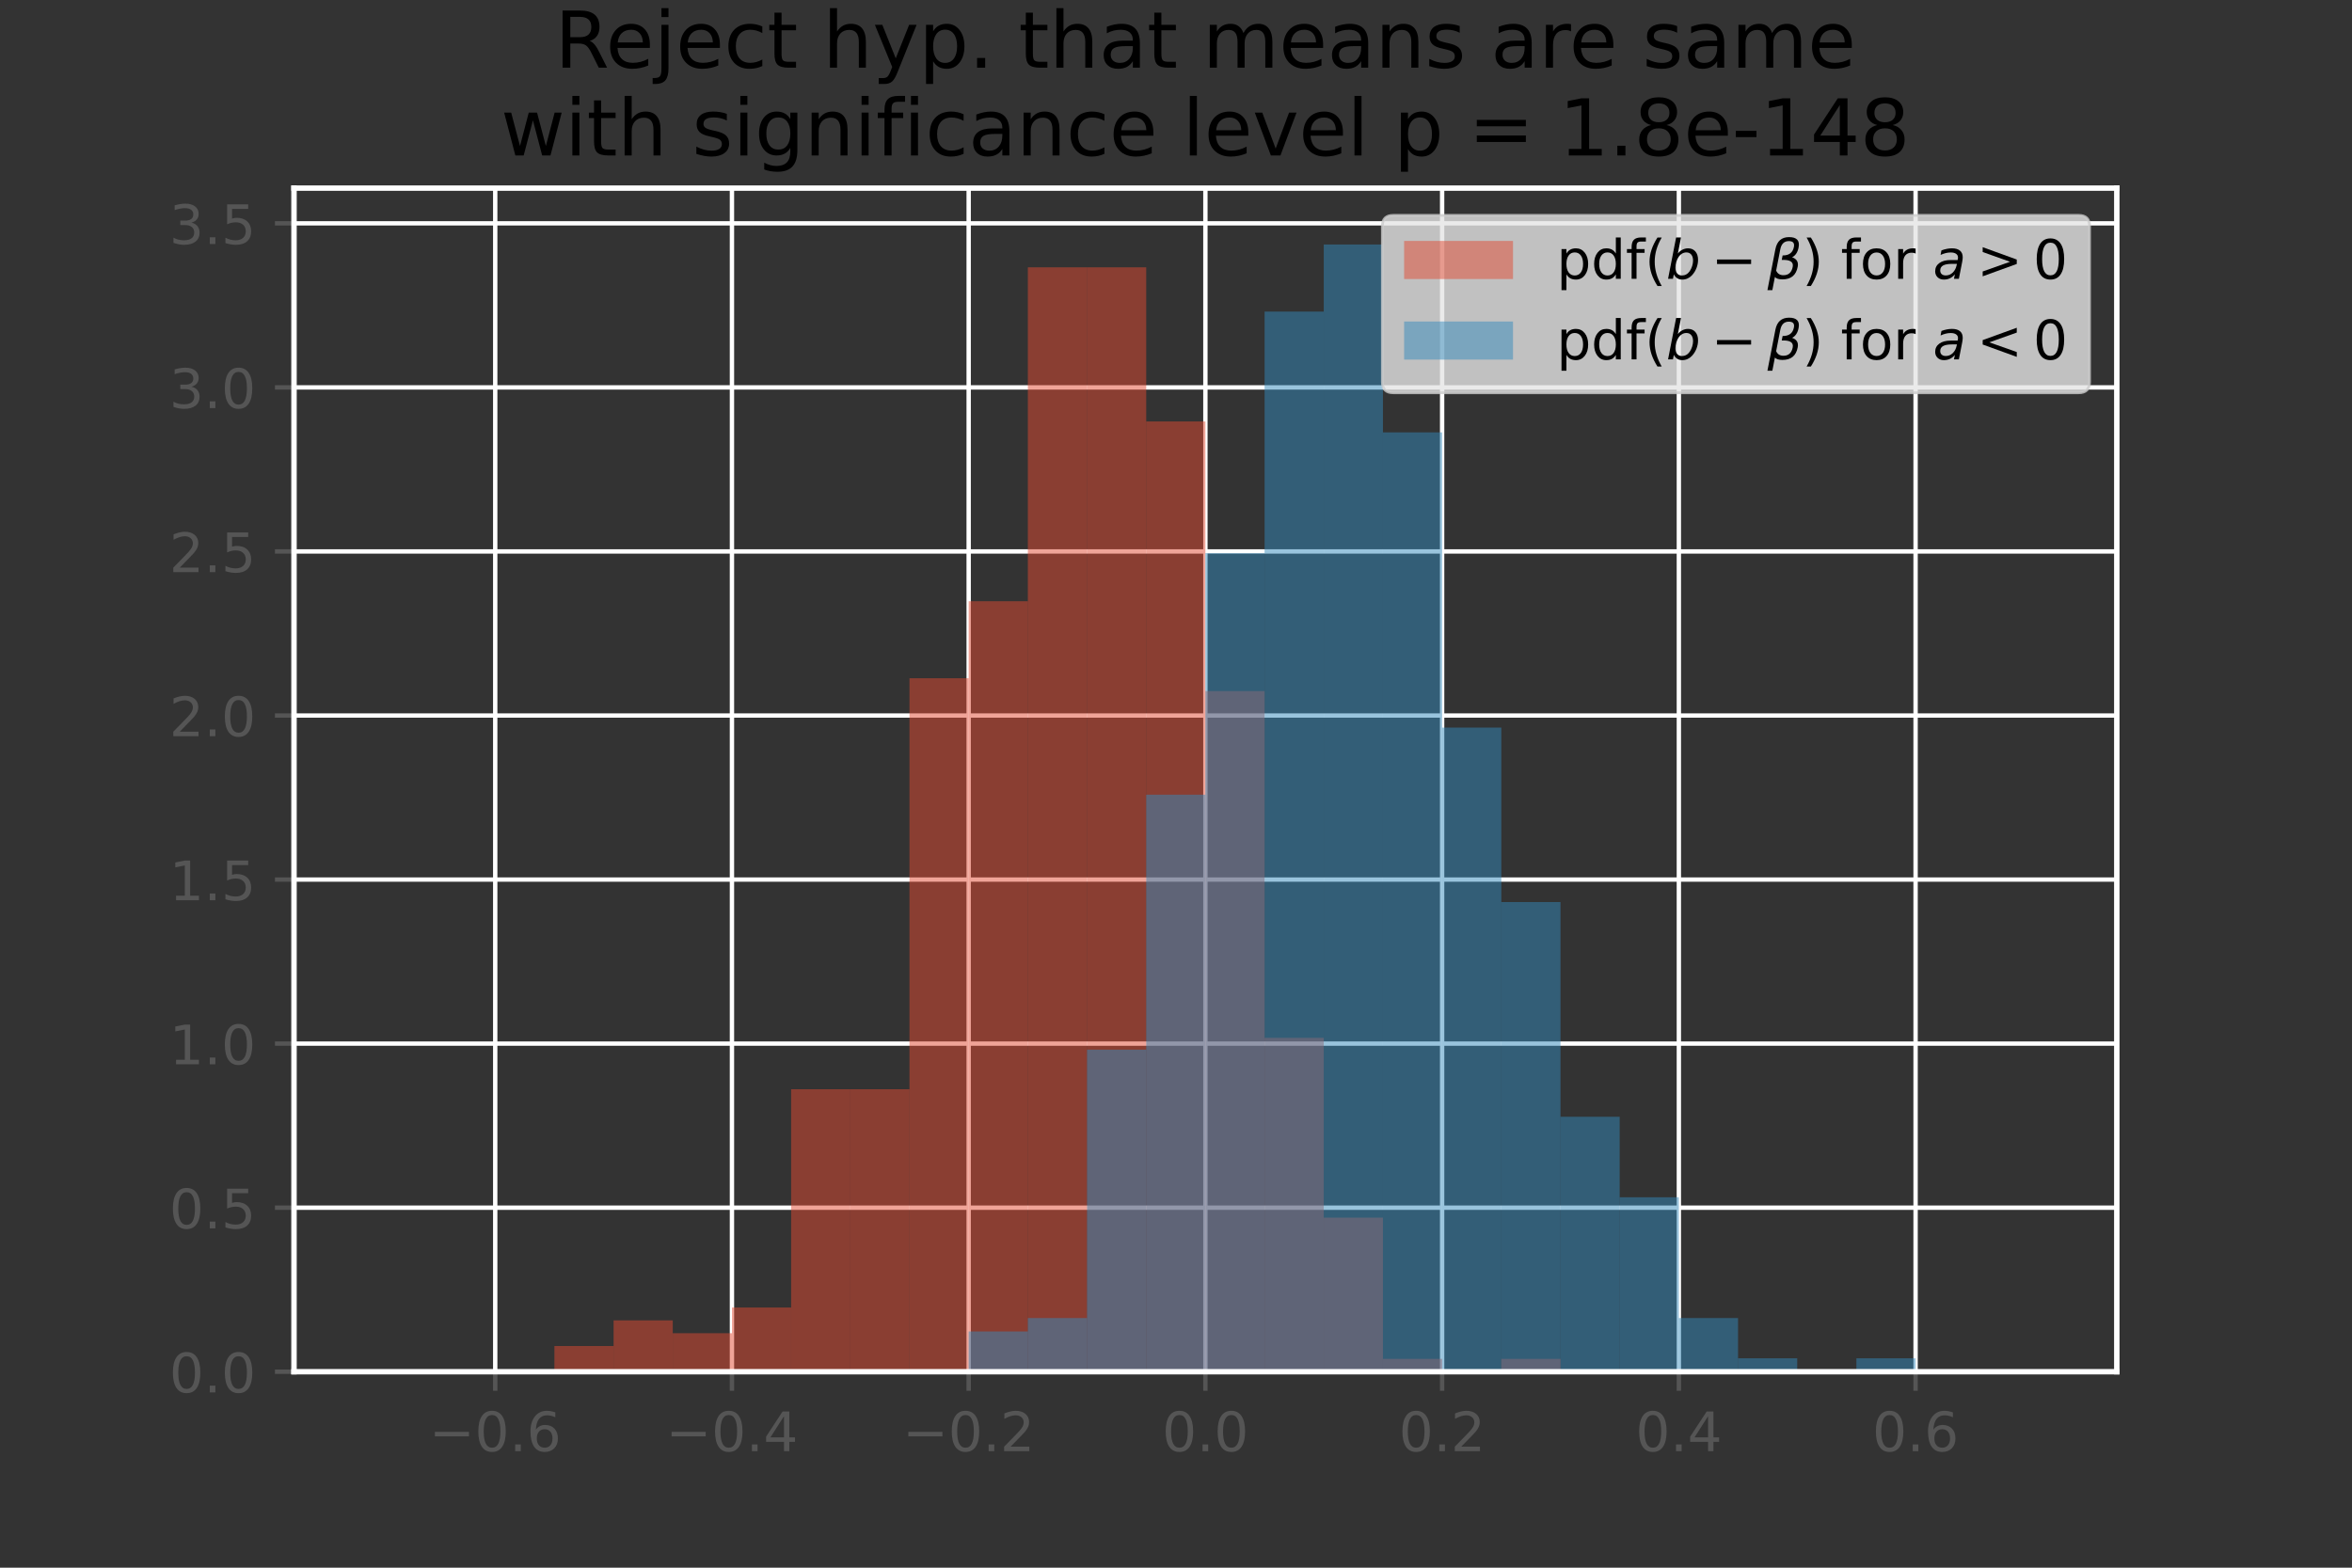 <?xml version="1.0" encoding="utf-8" standalone="no"?>
<!DOCTYPE svg PUBLIC "-//W3C//DTD SVG 1.1//EN"
  "http://www.w3.org/Graphics/SVG/1.1/DTD/svg11.dtd">
<!-- Created with matplotlib (https://matplotlib.org/) -->
<svg height="288pt" version="1.1" viewBox="0 0 432 288" width="432pt" xmlns="http://www.w3.org/2000/svg" xmlns:xlink="http://www.w3.org/1999/xlink">
 <rect x="0" y="0" width="432" height="288" fill="#333333" stroke="none"/>
 <defs>
  <style type="text/css">*{stroke-linecap:butt;stroke-linejoin:round;}</style>
 </defs>
 <g id="figure_1">
  <g id="patch_1">
   <path d="M 0 288 
L 432 288 
L 432 0 
L 0 0 
z
" style="fill:none;"/>
  </g>
  <g id="axes_1">
   <g id="patch_2">
    <path d="M 54 252 
L 388.8 252 
L 388.8 34.56 
L 54 34.56 
z
" style="fill:none;"/>
   </g>
   <g id="matplotlib.axis_1">
    <g id="xtick_1">
     <g id="line2d_1">
      <path clip-path="url(#p73f3d4f0ab)" d="M 90.958 252 
L 90.958 34.56 
" style="fill:none;stroke:#ffffff;stroke-linecap:square;stroke-width:0.8;"/>
     </g>
     <g id="line2d_2">
      <defs>
       <path d="M 0 0 
L 0 3.5 
" id="mee9049deb8" style="stroke:#555555;stroke-width:0.8;"/>
      </defs>
      <g>
       <use style="fill:#555555;stroke:#555555;stroke-width:0.8;" x="90.958" xlink:href="#mee9049deb8" y="252"/>
      </g>
     </g>
     <g id="text_1">
      <!-- −0.6 -->
      <g style="fill:#555555;" transform="translate(78.817 266.598)scale(0.1 -0.1)">
       <defs>
        <path d="M 10.594 35.5 
L 73.188 35.5 
L 73.188 27.203 
L 10.594 27.203 
z
" id="DejaVuSans-8722"/>
        <path d="M 31.781 66.406 
Q 24.172 66.406 20.328 58.906 
Q 16.5 51.422 16.5 36.375 
Q 16.5 21.391 20.328 13.891 
Q 24.172 6.391 31.781 6.391 
Q 39.453 6.391 43.281 13.891 
Q 47.125 21.391 47.125 36.375 
Q 47.125 51.422 43.281 58.906 
Q 39.453 66.406 31.781 66.406 
z
M 31.781 74.219 
Q 44.047 74.219 50.516 64.516 
Q 56.984 54.828 56.984 36.375 
Q 56.984 17.969 50.516 8.266 
Q 44.047 -1.422 31.781 -1.422 
Q 19.531 -1.422 13.062 8.266 
Q 6.594 17.969 6.594 36.375 
Q 6.594 54.828 13.062 64.516 
Q 19.531 74.219 31.781 74.219 
z
" id="DejaVuSans-48"/>
        <path d="M 10.688 12.406 
L 21 12.406 
L 21 0 
L 10.688 0 
z
" id="DejaVuSans-46"/>
        <path d="M 33.016 40.375 
Q 26.375 40.375 22.484 35.828 
Q 18.609 31.297 18.609 23.391 
Q 18.609 15.531 22.484 10.953 
Q 26.375 6.391 33.016 6.391 
Q 39.656 6.391 43.531 10.953 
Q 47.406 15.531 47.406 23.391 
Q 47.406 31.297 43.531 35.828 
Q 39.656 40.375 33.016 40.375 
z
M 52.594 71.297 
L 52.594 62.312 
Q 48.875 64.062 45.094 64.984 
Q 41.312 65.922 37.594 65.922 
Q 27.828 65.922 22.672 59.328 
Q 17.531 52.734 16.797 39.406 
Q 19.672 43.656 24.016 45.922 
Q 28.375 48.188 33.594 48.188 
Q 44.578 48.188 50.953 41.516 
Q 57.328 34.859 57.328 23.391 
Q 57.328 12.156 50.688 5.359 
Q 44.047 -1.422 33.016 -1.422 
Q 20.359 -1.422 13.672 8.266 
Q 6.984 17.969 6.984 36.375 
Q 6.984 53.656 15.188 63.938 
Q 23.391 74.219 37.203 74.219 
Q 40.922 74.219 44.703 73.484 
Q 48.484 72.75 52.594 71.297 
z
" id="DejaVuSans-54"/>
       </defs>
       <use xlink:href="#DejaVuSans-8722"/>
       <use x="83.789" xlink:href="#DejaVuSans-48"/>
       <use x="147.412" xlink:href="#DejaVuSans-46"/>
       <use x="179.199" xlink:href="#DejaVuSans-54"/>
      </g>
     </g>
    </g>
    <g id="xtick_2">
     <g id="line2d_3">
      <path clip-path="url(#p73f3d4f0ab)" d="M 134.439 252 
L 134.439 34.56 
" style="fill:none;stroke:#ffffff;stroke-linecap:square;stroke-width:0.8;"/>
     </g>
     <g id="line2d_4">
      <g>
       <use style="fill:#555555;stroke:#555555;stroke-width:0.8;" x="134.439" xlink:href="#mee9049deb8" y="252"/>
      </g>
     </g>
     <g id="text_2">
      <!-- −0.4 -->
      <g style="fill:#555555;" transform="translate(122.298 266.598)scale(0.1 -0.1)">
       <defs>
        <path d="M 37.797 64.312 
L 12.891 25.391 
L 37.797 25.391 
z
M 35.203 72.906 
L 47.609 72.906 
L 47.609 25.391 
L 58.016 25.391 
L 58.016 17.188 
L 47.609 17.188 
L 47.609 0 
L 37.797 0 
L 37.797 17.188 
L 4.891 17.188 
L 4.891 26.703 
z
" id="DejaVuSans-52"/>
       </defs>
       <use xlink:href="#DejaVuSans-8722"/>
       <use x="83.789" xlink:href="#DejaVuSans-48"/>
       <use x="147.412" xlink:href="#DejaVuSans-46"/>
       <use x="179.199" xlink:href="#DejaVuSans-52"/>
      </g>
     </g>
    </g>
    <g id="xtick_3">
     <g id="line2d_5">
      <path clip-path="url(#p73f3d4f0ab)" d="M 177.919 252 
L 177.919 34.56 
" style="fill:none;stroke:#ffffff;stroke-linecap:square;stroke-width:0.8;"/>
     </g>
     <g id="line2d_6">
      <g>
       <use style="fill:#555555;stroke:#555555;stroke-width:0.8;" x="177.919" xlink:href="#mee9049deb8" y="252"/>
      </g>
     </g>
     <g id="text_3">
      <!-- −0.2 -->
      <g style="fill:#555555;" transform="translate(165.778 266.598)scale(0.1 -0.1)">
       <defs>
        <path d="M 19.188 8.297 
L 53.609 8.297 
L 53.609 0 
L 7.328 0 
L 7.328 8.297 
Q 12.938 14.109 22.625 23.891 
Q 32.328 33.688 34.812 36.531 
Q 39.547 41.844 41.422 45.531 
Q 43.312 49.219 43.312 52.781 
Q 43.312 58.594 39.234 62.25 
Q 35.156 65.922 28.609 65.922 
Q 23.969 65.922 18.812 64.312 
Q 13.672 62.703 7.812 59.422 
L 7.812 69.391 
Q 13.766 71.781 18.938 73 
Q 24.125 74.219 28.422 74.219 
Q 39.75 74.219 46.484 68.547 
Q 53.219 62.891 53.219 53.422 
Q 53.219 48.922 51.531 44.891 
Q 49.859 40.875 45.406 35.406 
Q 44.188 33.984 37.641 27.219 
Q 31.109 20.453 19.188 8.297 
z
" id="DejaVuSans-50"/>
       </defs>
       <use xlink:href="#DejaVuSans-8722"/>
       <use x="83.789" xlink:href="#DejaVuSans-48"/>
       <use x="147.412" xlink:href="#DejaVuSans-46"/>
       <use x="179.199" xlink:href="#DejaVuSans-50"/>
      </g>
     </g>
    </g>
    <g id="xtick_4">
     <g id="line2d_7">
      <path clip-path="url(#p73f3d4f0ab)" d="M 221.4 252 
L 221.4 34.56 
" style="fill:none;stroke:#ffffff;stroke-linecap:square;stroke-width:0.8;"/>
     </g>
     <g id="line2d_8">
      <g>
       <use style="fill:#555555;stroke:#555555;stroke-width:0.8;" x="221.4" xlink:href="#mee9049deb8" y="252"/>
      </g>
     </g>
     <g id="text_4">
      <!-- 0.0 -->
      <g style="fill:#555555;" transform="translate(213.448 266.598)scale(0.1 -0.1)">
       <use xlink:href="#DejaVuSans-48"/>
       <use x="63.623" xlink:href="#DejaVuSans-46"/>
       <use x="95.41" xlink:href="#DejaVuSans-48"/>
      </g>
     </g>
    </g>
    <g id="xtick_5">
     <g id="line2d_9">
      <path clip-path="url(#p73f3d4f0ab)" d="M 264.881 252 
L 264.881 34.56 
" style="fill:none;stroke:#ffffff;stroke-linecap:square;stroke-width:0.8;"/>
     </g>
     <g id="line2d_10">
      <g>
       <use style="fill:#555555;stroke:#555555;stroke-width:0.8;" x="264.881" xlink:href="#mee9049deb8" y="252"/>
      </g>
     </g>
     <g id="text_5">
      <!-- 0.2 -->
      <g style="fill:#555555;" transform="translate(256.929 266.598)scale(0.1 -0.1)">
       <use xlink:href="#DejaVuSans-48"/>
       <use x="63.623" xlink:href="#DejaVuSans-46"/>
       <use x="95.41" xlink:href="#DejaVuSans-50"/>
      </g>
     </g>
    </g>
    <g id="xtick_6">
     <g id="line2d_11">
      <path clip-path="url(#p73f3d4f0ab)" d="M 308.361 252 
L 308.361 34.56 
" style="fill:none;stroke:#ffffff;stroke-linecap:square;stroke-width:0.8;"/>
     </g>
     <g id="line2d_12">
      <g>
       <use style="fill:#555555;stroke:#555555;stroke-width:0.8;" x="308.361" xlink:href="#mee9049deb8" y="252"/>
      </g>
     </g>
     <g id="text_6">
      <!-- 0.4 -->
      <g style="fill:#555555;" transform="translate(300.409 266.598)scale(0.1 -0.1)">
       <use xlink:href="#DejaVuSans-48"/>
       <use x="63.623" xlink:href="#DejaVuSans-46"/>
       <use x="95.41" xlink:href="#DejaVuSans-52"/>
      </g>
     </g>
    </g>
    <g id="xtick_7">
     <g id="line2d_13">
      <path clip-path="url(#p73f3d4f0ab)" d="M 351.842 252 
L 351.842 34.56 
" style="fill:none;stroke:#ffffff;stroke-linecap:square;stroke-width:0.8;"/>
     </g>
     <g id="line2d_14">
      <g>
       <use style="fill:#555555;stroke:#555555;stroke-width:0.8;" x="351.842" xlink:href="#mee9049deb8" y="252"/>
      </g>
     </g>
     <g id="text_7">
      <!-- 0.6 -->
      <g style="fill:#555555;" transform="translate(343.89 266.598)scale(0.1 -0.1)">
       <use xlink:href="#DejaVuSans-48"/>
       <use x="63.623" xlink:href="#DejaVuSans-46"/>
       <use x="95.41" xlink:href="#DejaVuSans-54"/>
      </g>
     </g>
    </g>
   </g>
   <g id="matplotlib.axis_2">
    <g id="ytick_1">
     <g id="line2d_15">
      <path clip-path="url(#p73f3d4f0ab)" d="M 54 252 
L 388.8 252 
" style="fill:none;stroke:#ffffff;stroke-linecap:square;stroke-width:0.8;"/>
     </g>
     <g id="line2d_16">
      <defs>
       <path d="M 0 0 
L -3.5 0 
" id="m49b487243a" style="stroke:#555555;stroke-width:0.8;"/>
      </defs>
      <g>
       <use style="fill:#555555;stroke:#555555;stroke-width:0.8;" x="54" xlink:href="#m49b487243a" y="252"/>
      </g>
     </g>
     <g id="text_8">
      <!-- 0.0 -->
      <g style="fill:#555555;" transform="translate(31.097 255.799)scale(0.1 -0.1)">
       <use xlink:href="#DejaVuSans-48"/>
       <use x="63.623" xlink:href="#DejaVuSans-46"/>
       <use x="95.41" xlink:href="#DejaVuSans-48"/>
      </g>
     </g>
    </g>
    <g id="ytick_2">
     <g id="line2d_17">
      <path clip-path="url(#p73f3d4f0ab)" d="M 54 221.862 
L 388.8 221.862 
" style="fill:none;stroke:#ffffff;stroke-linecap:square;stroke-width:0.8;"/>
     </g>
     <g id="line2d_18">
      <g>
       <use style="fill:#555555;stroke:#555555;stroke-width:0.8;" x="54" xlink:href="#m49b487243a" y="221.862"/>
      </g>
     </g>
     <g id="text_9">
      <!-- 0.5 -->
      <g style="fill:#555555;" transform="translate(31.097 225.661)scale(0.1 -0.1)">
       <defs>
        <path d="M 10.797 72.906 
L 49.516 72.906 
L 49.516 64.594 
L 19.828 64.594 
L 19.828 46.734 
Q 21.969 47.469 24.109 47.828 
Q 26.266 48.188 28.422 48.188 
Q 40.625 48.188 47.75 41.5 
Q 54.891 34.812 54.891 23.391 
Q 54.891 11.625 47.562 5.094 
Q 40.234 -1.422 26.906 -1.422 
Q 22.312 -1.422 17.547 -0.641 
Q 12.797 0.141 7.719 1.703 
L 7.719 11.625 
Q 12.109 9.234 16.797 8.062 
Q 21.484 6.891 26.703 6.891 
Q 35.156 6.891 40.078 11.328 
Q 45.016 15.766 45.016 23.391 
Q 45.016 31 40.078 35.438 
Q 35.156 39.891 26.703 39.891 
Q 22.75 39.891 18.812 39.016 
Q 14.891 38.141 10.797 36.281 
z
" id="DejaVuSans-53"/>
       </defs>
       <use xlink:href="#DejaVuSans-48"/>
       <use x="63.623" xlink:href="#DejaVuSans-46"/>
       <use x="95.41" xlink:href="#DejaVuSans-53"/>
      </g>
     </g>
    </g>
    <g id="ytick_3">
     <g id="line2d_19">
      <path clip-path="url(#p73f3d4f0ab)" d="M 54 191.723 
L 388.8 191.723 
" style="fill:none;stroke:#ffffff;stroke-linecap:square;stroke-width:0.8;"/>
     </g>
     <g id="line2d_20">
      <g>
       <use style="fill:#555555;stroke:#555555;stroke-width:0.8;" x="54" xlink:href="#m49b487243a" y="191.723"/>
      </g>
     </g>
     <g id="text_10">
      <!-- 1.0 -->
      <g style="fill:#555555;" transform="translate(31.097 195.522)scale(0.1 -0.1)">
       <defs>
        <path d="M 12.406 8.297 
L 28.516 8.297 
L 28.516 63.922 
L 10.984 60.406 
L 10.984 69.391 
L 28.422 72.906 
L 38.281 72.906 
L 38.281 8.297 
L 54.391 8.297 
L 54.391 0 
L 12.406 0 
z
" id="DejaVuSans-49"/>
       </defs>
       <use xlink:href="#DejaVuSans-49"/>
       <use x="63.623" xlink:href="#DejaVuSans-46"/>
       <use x="95.41" xlink:href="#DejaVuSans-48"/>
      </g>
     </g>
    </g>
    <g id="ytick_4">
     <g id="line2d_21">
      <path clip-path="url(#p73f3d4f0ab)" d="M 54 161.585 
L 388.8 161.585 
" style="fill:none;stroke:#ffffff;stroke-linecap:square;stroke-width:0.8;"/>
     </g>
     <g id="line2d_22">
      <g>
       <use style="fill:#555555;stroke:#555555;stroke-width:0.8;" x="54" xlink:href="#m49b487243a" y="161.585"/>
      </g>
     </g>
     <g id="text_11">
      <!-- 1.5 -->
      <g style="fill:#555555;" transform="translate(31.097 165.384)scale(0.1 -0.1)">
       <use xlink:href="#DejaVuSans-49"/>
       <use x="63.623" xlink:href="#DejaVuSans-46"/>
       <use x="95.41" xlink:href="#DejaVuSans-53"/>
      </g>
     </g>
    </g>
    <g id="ytick_5">
     <g id="line2d_23">
      <path clip-path="url(#p73f3d4f0ab)" d="M 54 131.447 
L 388.8 131.447 
" style="fill:none;stroke:#ffffff;stroke-linecap:square;stroke-width:0.8;"/>
     </g>
     <g id="line2d_24">
      <g>
       <use style="fill:#555555;stroke:#555555;stroke-width:0.8;" x="54" xlink:href="#m49b487243a" y="131.447"/>
      </g>
     </g>
     <g id="text_12">
      <!-- 2.0 -->
      <g style="fill:#555555;" transform="translate(31.097 135.246)scale(0.1 -0.1)">
       <use xlink:href="#DejaVuSans-50"/>
       <use x="63.623" xlink:href="#DejaVuSans-46"/>
       <use x="95.41" xlink:href="#DejaVuSans-48"/>
      </g>
     </g>
    </g>
    <g id="ytick_6">
     <g id="line2d_25">
      <path clip-path="url(#p73f3d4f0ab)" d="M 54 101.308 
L 388.8 101.308 
" style="fill:none;stroke:#ffffff;stroke-linecap:square;stroke-width:0.8;"/>
     </g>
     <g id="line2d_26">
      <g>
       <use style="fill:#555555;stroke:#555555;stroke-width:0.8;" x="54" xlink:href="#m49b487243a" y="101.308"/>
      </g>
     </g>
     <g id="text_13">
      <!-- 2.5 -->
      <g style="fill:#555555;" transform="translate(31.097 105.107)scale(0.1 -0.1)">
       <use xlink:href="#DejaVuSans-50"/>
       <use x="63.623" xlink:href="#DejaVuSans-46"/>
       <use x="95.41" xlink:href="#DejaVuSans-53"/>
      </g>
     </g>
    </g>
    <g id="ytick_7">
     <g id="line2d_27">
      <path clip-path="url(#p73f3d4f0ab)" d="M 54 71.17 
L 388.8 71.17 
" style="fill:none;stroke:#ffffff;stroke-linecap:square;stroke-width:0.8;"/>
     </g>
     <g id="line2d_28">
      <g>
       <use style="fill:#555555;stroke:#555555;stroke-width:0.8;" x="54" xlink:href="#m49b487243a" y="71.17"/>
      </g>
     </g>
     <g id="text_14">
      <!-- 3.0 -->
      <g style="fill:#555555;" transform="translate(31.097 74.969)scale(0.1 -0.1)">
       <defs>
        <path d="M 40.578 39.312 
Q 47.656 37.797 51.625 33 
Q 55.609 28.219 55.609 21.188 
Q 55.609 10.406 48.188 4.484 
Q 40.766 -1.422 27.094 -1.422 
Q 22.516 -1.422 17.656 -0.516 
Q 12.797 0.391 7.625 2.203 
L 7.625 11.719 
Q 11.719 9.328 16.594 8.109 
Q 21.484 6.891 26.812 6.891 
Q 36.078 6.891 40.938 10.547 
Q 45.797 14.203 45.797 21.188 
Q 45.797 27.641 41.281 31.266 
Q 36.766 34.906 28.719 34.906 
L 20.219 34.906 
L 20.219 43.016 
L 29.109 43.016 
Q 36.375 43.016 40.234 45.922 
Q 44.094 48.828 44.094 54.297 
Q 44.094 59.906 40.109 62.906 
Q 36.141 65.922 28.719 65.922 
Q 24.656 65.922 20.016 65.031 
Q 15.375 64.156 9.812 62.312 
L 9.812 71.094 
Q 15.438 72.656 20.344 73.438 
Q 25.25 74.219 29.594 74.219 
Q 40.828 74.219 47.359 69.109 
Q 53.906 64.016 53.906 55.328 
Q 53.906 49.266 50.438 45.094 
Q 46.969 40.922 40.578 39.312 
z
" id="DejaVuSans-51"/>
       </defs>
       <use xlink:href="#DejaVuSans-51"/>
       <use x="63.623" xlink:href="#DejaVuSans-46"/>
       <use x="95.41" xlink:href="#DejaVuSans-48"/>
      </g>
     </g>
    </g>
    <g id="ytick_8">
     <g id="line2d_29">
      <path clip-path="url(#p73f3d4f0ab)" d="M 54 41.031 
L 388.8 41.031 
" style="fill:none;stroke:#ffffff;stroke-linecap:square;stroke-width:0.8;"/>
     </g>
     <g id="line2d_30">
      <g>
       <use style="fill:#555555;stroke:#555555;stroke-width:0.8;" x="54" xlink:href="#m49b487243a" y="41.031"/>
      </g>
     </g>
     <g id="text_15">
      <!-- 3.5 -->
      <g style="fill:#555555;" transform="translate(31.097 44.831)scale(0.1 -0.1)">
       <use xlink:href="#DejaVuSans-51"/>
       <use x="63.623" xlink:href="#DejaVuSans-46"/>
       <use x="95.41" xlink:href="#DejaVuSans-53"/>
      </g>
     </g>
    </g>
   </g>
   <g id="patch_3">
    <path clip-path="url(#p73f3d4f0ab)" d="M 69.218 252 
L 80.088 252 
L 80.088 252 
L 69.218 252 
z
" style="fill:#e24a33;opacity:0.5;"/>
   </g>
   <g id="patch_4">
    <path clip-path="url(#p73f3d4f0ab)" d="M 80.088 252 
L 90.958 252 
L 90.958 252 
L 80.088 252 
z
" style="fill:#e24a33;opacity:0.5;"/>
   </g>
   <g id="patch_5">
    <path clip-path="url(#p73f3d4f0ab)" d="M 90.958 252 
L 101.829 252 
L 101.829 252 
L 90.958 252 
z
" style="fill:#e24a33;opacity:0.5;"/>
   </g>
   <g id="patch_6">
    <path clip-path="url(#p73f3d4f0ab)" d="M 101.829 252 
L 112.699 252 
L 112.699 247.282 
L 101.829 247.282 
z
" style="fill:#e24a33;opacity:0.5;"/>
   </g>
   <g id="patch_7">
    <path clip-path="url(#p73f3d4f0ab)" d="M 112.699 252 
L 123.569 252 
L 123.569 242.563 
L 112.699 242.563 
z
" style="fill:#e24a33;opacity:0.5;"/>
   </g>
   <g id="patch_8">
    <path clip-path="url(#p73f3d4f0ab)" d="M 123.569 252 
L 134.439 252 
L 134.439 244.922 
L 123.569 244.922 
z
" style="fill:#e24a33;opacity:0.5;"/>
   </g>
   <g id="patch_9">
    <path clip-path="url(#p73f3d4f0ab)" d="M 134.439 252 
L 145.309 252 
L 145.309 240.204 
L 134.439 240.204 
z
" style="fill:#e24a33;opacity:0.5;"/>
   </g>
   <g id="patch_10">
    <path clip-path="url(#p73f3d4f0ab)" d="M 145.309 252 
L 156.179 252 
L 156.179 200.098 
L 145.309 200.098 
z
" style="fill:#e24a33;opacity:0.5;"/>
   </g>
   <g id="patch_11">
    <path clip-path="url(#p73f3d4f0ab)" d="M 156.179 252 
L 167.049 252 
L 167.049 200.098 
L 156.179 200.098 
z
" style="fill:#e24a33;opacity:0.5;"/>
   </g>
   <g id="patch_12">
    <path clip-path="url(#p73f3d4f0ab)" d="M 167.049 252 
L 177.919 252 
L 177.919 124.605 
L 167.049 124.605 
z
" style="fill:#e24a33;opacity:0.5;"/>
   </g>
   <g id="patch_13">
    <path clip-path="url(#p73f3d4f0ab)" d="M 177.919 252 
L 188.79 252 
L 188.79 110.45 
L 177.919 110.45 
z
" style="fill:#e24a33;opacity:0.5;"/>
   </g>
   <g id="patch_14">
    <path clip-path="url(#p73f3d4f0ab)" d="M 188.79 252 
L 199.66 252 
L 199.66 49.112 
L 188.79 49.112 
z
" style="fill:#e24a33;opacity:0.5;"/>
   </g>
   <g id="patch_15">
    <path clip-path="url(#p73f3d4f0ab)" d="M 199.66 252 
L 210.53 252 
L 210.53 49.112 
L 199.66 49.112 
z
" style="fill:#e24a33;opacity:0.5;"/>
   </g>
   <g id="patch_16">
    <path clip-path="url(#p73f3d4f0ab)" d="M 210.53 252 
L 221.4 252 
L 221.4 77.422 
L 210.53 77.422 
z
" style="fill:#e24a33;opacity:0.5;"/>
   </g>
   <g id="patch_17">
    <path clip-path="url(#p73f3d4f0ab)" d="M 221.4 252 
L 232.27 252 
L 232.27 126.964 
L 221.4 126.964 
z
" style="fill:#e24a33;opacity:0.5;"/>
   </g>
   <g id="patch_18">
    <path clip-path="url(#p73f3d4f0ab)" d="M 232.27 252 
L 243.14 252 
L 243.14 190.662 
L 232.27 190.662 
z
" style="fill:#e24a33;opacity:0.5;"/>
   </g>
   <g id="patch_19">
    <path clip-path="url(#p73f3d4f0ab)" d="M 243.14 252 
L 254.01 252 
L 254.01 223.69 
L 243.14 223.69 
z
" style="fill:#e24a33;opacity:0.5;"/>
   </g>
   <g id="patch_20">
    <path clip-path="url(#p73f3d4f0ab)" d="M 254.01 252 
L 264.881 252 
L 264.881 249.641 
L 254.01 249.641 
z
" style="fill:#e24a33;opacity:0.5;"/>
   </g>
   <g id="patch_21">
    <path clip-path="url(#p73f3d4f0ab)" d="M 264.881 252 
L 275.751 252 
L 275.751 252 
L 264.881 252 
z
" style="fill:#e24a33;opacity:0.5;"/>
   </g>
   <g id="patch_22">
    <path clip-path="url(#p73f3d4f0ab)" d="M 275.751 252 
L 286.621 252 
L 286.621 249.641 
L 275.751 249.641 
z
" style="fill:#e24a33;opacity:0.5;"/>
   </g>
   <g id="patch_23">
    <path clip-path="url(#p73f3d4f0ab)" d="M 286.621 252 
L 297.491 252 
L 297.491 252 
L 286.621 252 
z
" style="fill:#e24a33;opacity:0.5;"/>
   </g>
   <g id="patch_24">
    <path clip-path="url(#p73f3d4f0ab)" d="M 297.491 252 
L 308.361 252 
L 308.361 252 
L 297.491 252 
z
" style="fill:#e24a33;opacity:0.5;"/>
   </g>
   <g id="patch_25">
    <path clip-path="url(#p73f3d4f0ab)" d="M 308.361 252 
L 319.231 252 
L 319.231 252 
L 308.361 252 
z
" style="fill:#e24a33;opacity:0.5;"/>
   </g>
   <g id="patch_26">
    <path clip-path="url(#p73f3d4f0ab)" d="M 319.231 252 
L 330.101 252 
L 330.101 252 
L 319.231 252 
z
" style="fill:#e24a33;opacity:0.5;"/>
   </g>
   <g id="patch_27">
    <path clip-path="url(#p73f3d4f0ab)" d="M 330.101 252 
L 340.971 252 
L 340.971 252 
L 330.101 252 
z
" style="fill:#e24a33;opacity:0.5;"/>
   </g>
   <g id="patch_28">
    <path clip-path="url(#p73f3d4f0ab)" d="M 340.971 252 
L 351.842 252 
L 351.842 252 
L 340.971 252 
z
" style="fill:#e24a33;opacity:0.5;"/>
   </g>
   <g id="patch_29">
    <path clip-path="url(#p73f3d4f0ab)" d="M 351.842 252 
L 362.712 252 
L 362.712 252 
L 351.842 252 
z
" style="fill:#e24a33;opacity:0.5;"/>
   </g>
   <g id="patch_30">
    <path clip-path="url(#p73f3d4f0ab)" d="M 362.712 252 
L 373.582 252 
L 373.582 252 
L 362.712 252 
z
" style="fill:#e24a33;opacity:0.5;"/>
   </g>
   <g id="patch_31">
    <path clip-path="url(#p73f3d4f0ab)" d="M 69.218 252 
L 80.088 252 
L 80.088 252 
L 69.218 252 
z
" style="fill:#348abd;opacity:0.5;"/>
   </g>
   <g id="patch_32">
    <path clip-path="url(#p73f3d4f0ab)" d="M 80.088 252 
L 90.958 252 
L 90.958 252 
L 80.088 252 
z
" style="fill:#348abd;opacity:0.5;"/>
   </g>
   <g id="patch_33">
    <path clip-path="url(#p73f3d4f0ab)" d="M 90.958 252 
L 101.829 252 
L 101.829 252 
L 90.958 252 
z
" style="fill:#348abd;opacity:0.5;"/>
   </g>
   <g id="patch_34">
    <path clip-path="url(#p73f3d4f0ab)" d="M 101.829 252 
L 112.699 252 
L 112.699 252 
L 101.829 252 
z
" style="fill:#348abd;opacity:0.5;"/>
   </g>
   <g id="patch_35">
    <path clip-path="url(#p73f3d4f0ab)" d="M 112.699 252 
L 123.569 252 
L 123.569 252 
L 112.699 252 
z
" style="fill:#348abd;opacity:0.5;"/>
   </g>
   <g id="patch_36">
    <path clip-path="url(#p73f3d4f0ab)" d="M 123.569 252 
L 134.439 252 
L 134.439 252 
L 123.569 252 
z
" style="fill:#348abd;opacity:0.5;"/>
   </g>
   <g id="patch_37">
    <path clip-path="url(#p73f3d4f0ab)" d="M 134.439 252 
L 145.309 252 
L 145.309 252 
L 134.439 252 
z
" style="fill:#348abd;opacity:0.5;"/>
   </g>
   <g id="patch_38">
    <path clip-path="url(#p73f3d4f0ab)" d="M 145.309 252 
L 156.179 252 
L 156.179 252 
L 145.309 252 
z
" style="fill:#348abd;opacity:0.5;"/>
   </g>
   <g id="patch_39">
    <path clip-path="url(#p73f3d4f0ab)" d="M 156.179 252 
L 167.049 252 
L 167.049 252 
L 156.179 252 
z
" style="fill:#348abd;opacity:0.5;"/>
   </g>
   <g id="patch_40">
    <path clip-path="url(#p73f3d4f0ab)" d="M 167.049 252 
L 177.919 252 
L 177.919 252 
L 167.049 252 
z
" style="fill:#348abd;opacity:0.5;"/>
   </g>
   <g id="patch_41">
    <path clip-path="url(#p73f3d4f0ab)" d="M 177.919 252 
L 188.79 252 
L 188.79 244.604 
L 177.919 244.604 
z
" style="fill:#348abd;opacity:0.5;"/>
   </g>
   <g id="patch_42">
    <path clip-path="url(#p73f3d4f0ab)" d="M 188.79 252 
L 199.66 252 
L 199.66 242.139 
L 188.79 242.139 
z
" style="fill:#348abd;opacity:0.5;"/>
   </g>
   <g id="patch_43">
    <path clip-path="url(#p73f3d4f0ab)" d="M 199.66 252 
L 210.53 252 
L 210.53 192.833 
L 199.66 192.833 
z
" style="fill:#348abd;opacity:0.5;"/>
   </g>
   <g id="patch_44">
    <path clip-path="url(#p73f3d4f0ab)" d="M 210.53 252 
L 221.4 252 
L 221.4 145.992 
L 210.53 145.992 
z
" style="fill:#348abd;opacity:0.5;"/>
   </g>
   <g id="patch_45">
    <path clip-path="url(#p73f3d4f0ab)" d="M 221.4 252 
L 232.27 252 
L 232.27 101.616 
L 221.4 101.616 
z
" style="fill:#348abd;opacity:0.5;"/>
   </g>
   <g id="patch_46">
    <path clip-path="url(#p73f3d4f0ab)" d="M 232.27 252 
L 243.14 252 
L 243.14 57.241 
L 232.27 57.241 
z
" style="fill:#348abd;opacity:0.5;"/>
   </g>
   <g id="patch_47">
    <path clip-path="url(#p73f3d4f0ab)" d="M 243.14 252 
L 254.01 252 
L 254.01 44.914 
L 243.14 44.914 
z
" style="fill:#348abd;opacity:0.5;"/>
   </g>
   <g id="patch_48">
    <path clip-path="url(#p73f3d4f0ab)" d="M 254.01 252 
L 264.881 252 
L 264.881 79.429 
L 254.01 79.429 
z
" style="fill:#348abd;opacity:0.5;"/>
   </g>
   <g id="patch_49">
    <path clip-path="url(#p73f3d4f0ab)" d="M 264.881 252 
L 275.751 252 
L 275.751 133.665 
L 264.881 133.665 
z
" style="fill:#348abd;opacity:0.5;"/>
   </g>
   <g id="patch_50">
    <path clip-path="url(#p73f3d4f0ab)" d="M 275.751 252 
L 286.621 252 
L 286.621 165.714 
L 275.751 165.714 
z
" style="fill:#348abd;opacity:0.5;"/>
   </g>
   <g id="patch_51">
    <path clip-path="url(#p73f3d4f0ab)" d="M 286.621 252 
L 297.491 252 
L 297.491 205.159 
L 286.621 205.159 
z
" style="fill:#348abd;opacity:0.5;"/>
   </g>
   <g id="patch_52">
    <path clip-path="url(#p73f3d4f0ab)" d="M 297.491 252 
L 308.361 252 
L 308.361 219.951 
L 297.491 219.951 
z
" style="fill:#348abd;opacity:0.5;"/>
   </g>
   <g id="patch_53">
    <path clip-path="url(#p73f3d4f0ab)" d="M 308.361 252 
L 319.231 252 
L 319.231 242.139 
L 308.361 242.139 
z
" style="fill:#348abd;opacity:0.5;"/>
   </g>
   <g id="patch_54">
    <path clip-path="url(#p73f3d4f0ab)" d="M 319.231 252 
L 330.101 252 
L 330.101 249.535 
L 319.231 249.535 
z
" style="fill:#348abd;opacity:0.5;"/>
   </g>
   <g id="patch_55">
    <path clip-path="url(#p73f3d4f0ab)" d="M 330.101 252 
L 340.971 252 
L 340.971 252 
L 330.101 252 
z
" style="fill:#348abd;opacity:0.5;"/>
   </g>
   <g id="patch_56">
    <path clip-path="url(#p73f3d4f0ab)" d="M 340.971 252 
L 351.842 252 
L 351.842 249.535 
L 340.971 249.535 
z
" style="fill:#348abd;opacity:0.5;"/>
   </g>
   <g id="patch_57">
    <path clip-path="url(#p73f3d4f0ab)" d="M 351.842 252 
L 362.712 252 
L 362.712 252 
L 351.842 252 
z
" style="fill:#348abd;opacity:0.5;"/>
   </g>
   <g id="patch_58">
    <path clip-path="url(#p73f3d4f0ab)" d="M 362.712 252 
L 373.582 252 
L 373.582 252 
L 362.712 252 
z
" style="fill:#348abd;opacity:0.5;"/>
   </g>
   <g id="patch_59">
    <path d="M 54 252 
L 54 34.56 
" style="fill:none;stroke:#ffffff;stroke-linecap:square;stroke-linejoin:miter;"/>
   </g>
   <g id="patch_60">
    <path d="M 388.8 252 
L 388.8 34.56 
" style="fill:none;stroke:#ffffff;stroke-linecap:square;stroke-linejoin:miter;"/>
   </g>
   <g id="patch_61">
    <path d="M 54 252 
L 388.8 252 
" style="fill:none;stroke:#ffffff;stroke-linecap:square;stroke-linejoin:miter;"/>
   </g>
   <g id="patch_62">
    <path d="M 54 34.56 
L 388.8 34.56 
" style="fill:none;stroke:#ffffff;stroke-linecap:square;stroke-linejoin:miter;"/>
   </g>
   <g id="text_16">
    <!-- Reject hyp. that means are same -->
    <g transform="translate(101.917 12.435)scale(0.144 -0.144)">
     <defs>
      <path d="M 44.391 34.188 
Q 47.562 33.109 50.562 29.594 
Q 53.562 26.078 56.594 19.922 
L 66.609 0 
L 56 0 
L 46.688 18.703 
Q 43.062 26.031 39.672 28.422 
Q 36.281 30.812 30.422 30.812 
L 19.672 30.812 
L 19.672 0 
L 9.812 0 
L 9.812 72.906 
L 32.078 72.906 
Q 44.578 72.906 50.734 67.672 
Q 56.891 62.453 56.891 51.906 
Q 56.891 45.016 53.688 40.469 
Q 50.484 35.938 44.391 34.188 
z
M 19.672 64.797 
L 19.672 38.922 
L 32.078 38.922 
Q 39.203 38.922 42.844 42.219 
Q 46.484 45.516 46.484 51.906 
Q 46.484 58.297 42.844 61.547 
Q 39.203 64.797 32.078 64.797 
z
" id="DejaVuSans-82"/>
      <path d="M 56.203 29.594 
L 56.203 25.203 
L 14.891 25.203 
Q 15.484 15.922 20.484 11.062 
Q 25.484 6.203 34.422 6.203 
Q 39.594 6.203 44.453 7.469 
Q 49.312 8.734 54.109 11.281 
L 54.109 2.781 
Q 49.266 0.734 44.188 -0.344 
Q 39.109 -1.422 33.891 -1.422 
Q 20.797 -1.422 13.156 6.188 
Q 5.516 13.812 5.516 26.812 
Q 5.516 40.234 12.766 48.109 
Q 20.016 56 32.328 56 
Q 43.359 56 49.781 48.891 
Q 56.203 41.797 56.203 29.594 
z
M 47.219 32.234 
Q 47.125 39.594 43.094 43.984 
Q 39.062 48.391 32.422 48.391 
Q 24.906 48.391 20.391 44.141 
Q 15.875 39.891 15.188 32.172 
z
" id="DejaVuSans-101"/>
      <path d="M 9.422 54.688 
L 18.406 54.688 
L 18.406 -0.984 
Q 18.406 -11.422 14.422 -16.109 
Q 10.453 -20.797 1.609 -20.797 
L -1.812 -20.797 
L -1.812 -13.188 
L 0.594 -13.188 
Q 5.719 -13.188 7.562 -10.812 
Q 9.422 -8.453 9.422 -0.984 
z
M 9.422 75.984 
L 18.406 75.984 
L 18.406 64.594 
L 9.422 64.594 
z
" id="DejaVuSans-106"/>
      <path d="M 48.781 52.594 
L 48.781 44.188 
Q 44.969 46.297 41.141 47.344 
Q 37.312 48.391 33.406 48.391 
Q 24.656 48.391 19.812 42.844 
Q 14.984 37.312 14.984 27.297 
Q 14.984 17.281 19.812 11.734 
Q 24.656 6.203 33.406 6.203 
Q 37.312 6.203 41.141 7.25 
Q 44.969 8.297 48.781 10.406 
L 48.781 2.094 
Q 45.016 0.344 40.984 -0.531 
Q 36.969 -1.422 32.422 -1.422 
Q 20.062 -1.422 12.781 6.344 
Q 5.516 14.109 5.516 27.297 
Q 5.516 40.672 12.859 48.328 
Q 20.219 56 33.016 56 
Q 37.156 56 41.109 55.141 
Q 45.062 54.297 48.781 52.594 
z
" id="DejaVuSans-99"/>
      <path d="M 18.312 70.219 
L 18.312 54.688 
L 36.812 54.688 
L 36.812 47.703 
L 18.312 47.703 
L 18.312 18.016 
Q 18.312 11.328 20.141 9.422 
Q 21.969 7.516 27.594 7.516 
L 36.812 7.516 
L 36.812 0 
L 27.594 0 
Q 17.188 0 13.234 3.875 
Q 9.281 7.766 9.281 18.016 
L 9.281 47.703 
L 2.688 47.703 
L 2.688 54.688 
L 9.281 54.688 
L 9.281 70.219 
z
" id="DejaVuSans-116"/>
      <path id="DejaVuSans-32"/>
      <path d="M 54.891 33.016 
L 54.891 0 
L 45.906 0 
L 45.906 32.719 
Q 45.906 40.484 42.875 44.328 
Q 39.844 48.188 33.797 48.188 
Q 26.516 48.188 22.312 43.547 
Q 18.109 38.922 18.109 30.906 
L 18.109 0 
L 9.078 0 
L 9.078 75.984 
L 18.109 75.984 
L 18.109 46.188 
Q 21.344 51.125 25.703 53.562 
Q 30.078 56 35.797 56 
Q 45.219 56 50.047 50.172 
Q 54.891 44.344 54.891 33.016 
z
" id="DejaVuSans-104"/>
      <path d="M 32.172 -5.078 
Q 28.375 -14.844 24.75 -17.812 
Q 21.141 -20.797 15.094 -20.797 
L 7.906 -20.797 
L 7.906 -13.281 
L 13.188 -13.281 
Q 16.891 -13.281 18.938 -11.516 
Q 21 -9.766 23.484 -3.219 
L 25.094 0.875 
L 2.984 54.688 
L 12.5 54.688 
L 29.594 11.922 
L 46.688 54.688 
L 56.203 54.688 
z
" id="DejaVuSans-121"/>
      <path d="M 18.109 8.203 
L 18.109 -20.797 
L 9.078 -20.797 
L 9.078 54.688 
L 18.109 54.688 
L 18.109 46.391 
Q 20.953 51.266 25.266 53.625 
Q 29.594 56 35.594 56 
Q 45.562 56 51.781 48.094 
Q 58.016 40.188 58.016 27.297 
Q 58.016 14.406 51.781 6.484 
Q 45.562 -1.422 35.594 -1.422 
Q 29.594 -1.422 25.266 0.953 
Q 20.953 3.328 18.109 8.203 
z
M 48.688 27.297 
Q 48.688 37.203 44.609 42.844 
Q 40.531 48.484 33.406 48.484 
Q 26.266 48.484 22.188 42.844 
Q 18.109 37.203 18.109 27.297 
Q 18.109 17.391 22.188 11.75 
Q 26.266 6.109 33.406 6.109 
Q 40.531 6.109 44.609 11.75 
Q 48.688 17.391 48.688 27.297 
z
" id="DejaVuSans-112"/>
      <path d="M 34.281 27.484 
Q 23.391 27.484 19.188 25 
Q 14.984 22.516 14.984 16.5 
Q 14.984 11.719 18.141 8.906 
Q 21.297 6.109 26.703 6.109 
Q 34.188 6.109 38.703 11.406 
Q 43.219 16.703 43.219 25.484 
L 43.219 27.484 
z
M 52.203 31.203 
L 52.203 0 
L 43.219 0 
L 43.219 8.297 
Q 40.141 3.328 35.547 0.953 
Q 30.953 -1.422 24.312 -1.422 
Q 15.922 -1.422 10.953 3.297 
Q 6 8.016 6 15.922 
Q 6 25.141 12.172 29.828 
Q 18.359 34.516 30.609 34.516 
L 43.219 34.516 
L 43.219 35.406 
Q 43.219 41.609 39.141 45 
Q 35.062 48.391 27.688 48.391 
Q 23 48.391 18.547 47.266 
Q 14.109 46.141 10.016 43.891 
L 10.016 52.203 
Q 14.938 54.109 19.578 55.047 
Q 24.219 56 28.609 56 
Q 40.484 56 46.344 49.844 
Q 52.203 43.703 52.203 31.203 
z
" id="DejaVuSans-97"/>
      <path d="M 52 44.188 
Q 55.375 50.25 60.062 53.125 
Q 64.75 56 71.094 56 
Q 79.641 56 84.281 50.016 
Q 88.922 44.047 88.922 33.016 
L 88.922 0 
L 79.891 0 
L 79.891 32.719 
Q 79.891 40.578 77.094 44.375 
Q 74.312 48.188 68.609 48.188 
Q 61.625 48.188 57.562 43.547 
Q 53.516 38.922 53.516 30.906 
L 53.516 0 
L 44.484 0 
L 44.484 32.719 
Q 44.484 40.625 41.703 44.406 
Q 38.922 48.188 33.109 48.188 
Q 26.219 48.188 22.156 43.531 
Q 18.109 38.875 18.109 30.906 
L 18.109 0 
L 9.078 0 
L 9.078 54.688 
L 18.109 54.688 
L 18.109 46.188 
Q 21.188 51.219 25.484 53.609 
Q 29.781 56 35.688 56 
Q 41.656 56 45.828 52.969 
Q 50 49.953 52 44.188 
z
" id="DejaVuSans-109"/>
      <path d="M 54.891 33.016 
L 54.891 0 
L 45.906 0 
L 45.906 32.719 
Q 45.906 40.484 42.875 44.328 
Q 39.844 48.188 33.797 48.188 
Q 26.516 48.188 22.312 43.547 
Q 18.109 38.922 18.109 30.906 
L 18.109 0 
L 9.078 0 
L 9.078 54.688 
L 18.109 54.688 
L 18.109 46.188 
Q 21.344 51.125 25.703 53.562 
Q 30.078 56 35.797 56 
Q 45.219 56 50.047 50.172 
Q 54.891 44.344 54.891 33.016 
z
" id="DejaVuSans-110"/>
      <path d="M 44.281 53.078 
L 44.281 44.578 
Q 40.484 46.531 36.375 47.5 
Q 32.281 48.484 27.875 48.484 
Q 21.188 48.484 17.844 46.438 
Q 14.5 44.391 14.5 40.281 
Q 14.5 37.156 16.891 35.375 
Q 19.281 33.594 26.516 31.984 
L 29.594 31.297 
Q 39.156 29.25 43.188 25.516 
Q 47.219 21.781 47.219 15.094 
Q 47.219 7.469 41.188 3.016 
Q 35.156 -1.422 24.609 -1.422 
Q 20.219 -1.422 15.453 -0.562 
Q 10.688 0.297 5.422 2 
L 5.422 11.281 
Q 10.406 8.688 15.234 7.391 
Q 20.062 6.109 24.812 6.109 
Q 31.156 6.109 34.562 8.281 
Q 37.984 10.453 37.984 14.406 
Q 37.984 18.062 35.516 20.016 
Q 33.062 21.969 24.703 23.781 
L 21.578 24.516 
Q 13.234 26.266 9.516 29.906 
Q 5.812 33.547 5.812 39.891 
Q 5.812 47.609 11.281 51.797 
Q 16.75 56 26.812 56 
Q 31.781 56 36.172 55.266 
Q 40.578 54.547 44.281 53.078 
z
" id="DejaVuSans-115"/>
      <path d="M 41.109 46.297 
Q 39.594 47.172 37.812 47.578 
Q 36.031 48 33.891 48 
Q 26.266 48 22.188 43.047 
Q 18.109 38.094 18.109 28.812 
L 18.109 0 
L 9.078 0 
L 9.078 54.688 
L 18.109 54.688 
L 18.109 46.188 
Q 20.953 51.172 25.484 53.578 
Q 30.031 56 36.531 56 
Q 37.453 56 38.578 55.875 
Q 39.703 55.766 41.062 55.516 
z
" id="DejaVuSans-114"/>
     </defs>
     <use xlink:href="#DejaVuSans-82"/>
     <use x="64.982" xlink:href="#DejaVuSans-101"/>
     <use x="126.506" xlink:href="#DejaVuSans-106"/>
     <use x="154.289" xlink:href="#DejaVuSans-101"/>
     <use x="215.812" xlink:href="#DejaVuSans-99"/>
     <use x="270.793" xlink:href="#DejaVuSans-116"/>
     <use x="310.002" xlink:href="#DejaVuSans-32"/>
     <use x="341.789" xlink:href="#DejaVuSans-104"/>
     <use x="405.168" xlink:href="#DejaVuSans-121"/>
     <use x="464.348" xlink:href="#DejaVuSans-112"/>
     <use x="527.824" xlink:href="#DejaVuSans-46"/>
     <use x="559.611" xlink:href="#DejaVuSans-32"/>
     <use x="591.398" xlink:href="#DejaVuSans-116"/>
     <use x="630.607" xlink:href="#DejaVuSans-104"/>
     <use x="693.986" xlink:href="#DejaVuSans-97"/>
     <use x="755.266" xlink:href="#DejaVuSans-116"/>
     <use x="794.475" xlink:href="#DejaVuSans-32"/>
     <use x="826.262" xlink:href="#DejaVuSans-109"/>
     <use x="923.674" xlink:href="#DejaVuSans-101"/>
     <use x="985.197" xlink:href="#DejaVuSans-97"/>
     <use x="1046.477" xlink:href="#DejaVuSans-110"/>
     <use x="1109.855" xlink:href="#DejaVuSans-115"/>
     <use x="1161.955" xlink:href="#DejaVuSans-32"/>
     <use x="1193.742" xlink:href="#DejaVuSans-97"/>
     <use x="1255.021" xlink:href="#DejaVuSans-114"/>
     <use x="1293.885" xlink:href="#DejaVuSans-101"/>
     <use x="1355.408" xlink:href="#DejaVuSans-32"/>
     <use x="1387.195" xlink:href="#DejaVuSans-115"/>
     <use x="1439.295" xlink:href="#DejaVuSans-97"/>
     <use x="1500.574" xlink:href="#DejaVuSans-109"/>
     <use x="1597.986" xlink:href="#DejaVuSans-101"/>
    </g>
    <!-- with significance level p = 1.8e-148 -->
    <g transform="translate(91.993 28.56)scale(0.144 -0.144)">
     <defs>
      <path d="M 4.203 54.688 
L 13.188 54.688 
L 24.422 12.016 
L 35.594 54.688 
L 46.188 54.688 
L 57.422 12.016 
L 68.609 54.688 
L 77.594 54.688 
L 63.281 0 
L 52.688 0 
L 40.922 44.828 
L 29.109 0 
L 18.5 0 
z
" id="DejaVuSans-119"/>
      <path d="M 9.422 54.688 
L 18.406 54.688 
L 18.406 0 
L 9.422 0 
z
M 9.422 75.984 
L 18.406 75.984 
L 18.406 64.594 
L 9.422 64.594 
z
" id="DejaVuSans-105"/>
      <path d="M 45.406 27.984 
Q 45.406 37.75 41.375 43.109 
Q 37.359 48.484 30.078 48.484 
Q 22.859 48.484 18.828 43.109 
Q 14.797 37.75 14.797 27.984 
Q 14.797 18.266 18.828 12.891 
Q 22.859 7.516 30.078 7.516 
Q 37.359 7.516 41.375 12.891 
Q 45.406 18.266 45.406 27.984 
z
M 54.391 6.781 
Q 54.391 -7.172 48.188 -13.984 
Q 42 -20.797 29.203 -20.797 
Q 24.469 -20.797 20.266 -20.094 
Q 16.062 -19.391 12.109 -17.922 
L 12.109 -9.188 
Q 16.062 -11.328 19.922 -12.344 
Q 23.781 -13.375 27.781 -13.375 
Q 36.625 -13.375 41.016 -8.766 
Q 45.406 -4.156 45.406 5.172 
L 45.406 9.625 
Q 42.625 4.781 38.281 2.391 
Q 33.938 0 27.875 0 
Q 17.828 0 11.672 7.656 
Q 5.516 15.328 5.516 27.984 
Q 5.516 40.672 11.672 48.328 
Q 17.828 56 27.875 56 
Q 33.938 56 38.281 53.609 
Q 42.625 51.219 45.406 46.391 
L 45.406 54.688 
L 54.391 54.688 
z
" id="DejaVuSans-103"/>
      <path d="M 37.109 75.984 
L 37.109 68.5 
L 28.516 68.5 
Q 23.688 68.5 21.797 66.547 
Q 19.922 64.594 19.922 59.516 
L 19.922 54.688 
L 34.719 54.688 
L 34.719 47.703 
L 19.922 47.703 
L 19.922 0 
L 10.891 0 
L 10.891 47.703 
L 2.297 47.703 
L 2.297 54.688 
L 10.891 54.688 
L 10.891 58.5 
Q 10.891 67.625 15.141 71.797 
Q 19.391 75.984 28.609 75.984 
z
" id="DejaVuSans-102"/>
      <path d="M 9.422 75.984 
L 18.406 75.984 
L 18.406 0 
L 9.422 0 
z
" id="DejaVuSans-108"/>
      <path d="M 2.984 54.688 
L 12.5 54.688 
L 29.594 8.797 
L 46.688 54.688 
L 56.203 54.688 
L 35.688 0 
L 23.484 0 
z
" id="DejaVuSans-118"/>
      <path d="M 10.594 45.406 
L 73.188 45.406 
L 73.188 37.203 
L 10.594 37.203 
z
M 10.594 25.484 
L 73.188 25.484 
L 73.188 17.188 
L 10.594 17.188 
z
" id="DejaVuSans-61"/>
      <path d="M 31.781 34.625 
Q 24.75 34.625 20.719 30.859 
Q 16.703 27.094 16.703 20.516 
Q 16.703 13.922 20.719 10.156 
Q 24.75 6.391 31.781 6.391 
Q 38.812 6.391 42.859 10.172 
Q 46.922 13.969 46.922 20.516 
Q 46.922 27.094 42.891 30.859 
Q 38.875 34.625 31.781 34.625 
z
M 21.922 38.812 
Q 15.578 40.375 12.031 44.719 
Q 8.5 49.078 8.5 55.328 
Q 8.5 64.062 14.719 69.141 
Q 20.953 74.219 31.781 74.219 
Q 42.672 74.219 48.875 69.141 
Q 55.078 64.062 55.078 55.328 
Q 55.078 49.078 51.531 44.719 
Q 48 40.375 41.703 38.812 
Q 48.828 37.156 52.797 32.312 
Q 56.781 27.484 56.781 20.516 
Q 56.781 9.906 50.312 4.234 
Q 43.844 -1.422 31.781 -1.422 
Q 19.734 -1.422 13.25 4.234 
Q 6.781 9.906 6.781 20.516 
Q 6.781 27.484 10.781 32.312 
Q 14.797 37.156 21.922 38.812 
z
M 18.312 54.391 
Q 18.312 48.734 21.844 45.562 
Q 25.391 42.391 31.781 42.391 
Q 38.141 42.391 41.719 45.562 
Q 45.312 48.734 45.312 54.391 
Q 45.312 60.062 41.719 63.234 
Q 38.141 66.406 31.781 66.406 
Q 25.391 66.406 21.844 63.234 
Q 18.312 60.062 18.312 54.391 
z
" id="DejaVuSans-56"/>
      <path d="M 4.891 31.391 
L 31.203 31.391 
L 31.203 23.391 
L 4.891 23.391 
z
" id="DejaVuSans-45"/>
     </defs>
     <use xlink:href="#DejaVuSans-119"/>
     <use x="81.787" xlink:href="#DejaVuSans-105"/>
     <use x="109.57" xlink:href="#DejaVuSans-116"/>
     <use x="148.779" xlink:href="#DejaVuSans-104"/>
     <use x="212.158" xlink:href="#DejaVuSans-32"/>
     <use x="243.945" xlink:href="#DejaVuSans-115"/>
     <use x="296.045" xlink:href="#DejaVuSans-105"/>
     <use x="323.828" xlink:href="#DejaVuSans-103"/>
     <use x="387.305" xlink:href="#DejaVuSans-110"/>
     <use x="450.684" xlink:href="#DejaVuSans-105"/>
     <use x="478.467" xlink:href="#DejaVuSans-102"/>
     <use x="513.672" xlink:href="#DejaVuSans-105"/>
     <use x="541.455" xlink:href="#DejaVuSans-99"/>
     <use x="596.436" xlink:href="#DejaVuSans-97"/>
     <use x="657.715" xlink:href="#DejaVuSans-110"/>
     <use x="721.094" xlink:href="#DejaVuSans-99"/>
     <use x="776.074" xlink:href="#DejaVuSans-101"/>
     <use x="837.598" xlink:href="#DejaVuSans-32"/>
     <use x="869.385" xlink:href="#DejaVuSans-108"/>
     <use x="897.168" xlink:href="#DejaVuSans-101"/>
     <use x="958.691" xlink:href="#DejaVuSans-118"/>
     <use x="1017.871" xlink:href="#DejaVuSans-101"/>
     <use x="1079.395" xlink:href="#DejaVuSans-108"/>
     <use x="1107.178" xlink:href="#DejaVuSans-32"/>
     <use x="1138.965" xlink:href="#DejaVuSans-112"/>
     <use x="1202.441" xlink:href="#DejaVuSans-32"/>
     <use x="1234.229" xlink:href="#DejaVuSans-61"/>
     <use x="1318.018" xlink:href="#DejaVuSans-32"/>
     <use x="1349.805" xlink:href="#DejaVuSans-49"/>
     <use x="1413.428" xlink:href="#DejaVuSans-46"/>
     <use x="1445.215" xlink:href="#DejaVuSans-56"/>
     <use x="1508.838" xlink:href="#DejaVuSans-101"/>
     <use x="1570.361" xlink:href="#DejaVuSans-45"/>
     <use x="1606.445" xlink:href="#DejaVuSans-49"/>
     <use x="1670.068" xlink:href="#DejaVuSans-52"/>
     <use x="1733.691" xlink:href="#DejaVuSans-56"/>
    </g>
   </g>
   <g id="legend_1">
    <g id="patch_63">
     <path d="M 255.9 72.16 
L 381.8 72.16 
Q 383.8 72.16 383.8 70.16 
L 383.8 41.56 
Q 383.8 39.56 381.8 39.56 
L 255.9 39.56 
Q 253.9 39.56 253.9 41.56 
L 253.9 70.16 
Q 253.9 72.16 255.9 72.16 
z
" style="fill:#e5e5e5;opacity:0.8;stroke:#cccccc;stroke-linejoin:miter;stroke-width:0.5;"/>
    </g>
    <g id="patch_64">
     <path d="M 257.9 51.26 
L 277.9 51.26 
L 277.9 44.26 
L 257.9 44.26 
z
" style="fill:#e24a33;opacity:0.5;"/>
    </g>
    <g id="text_17">
     <!-- pdf($b-\beta$) for $a&gt;0$ -->
     <g transform="translate(285.9 51.26)scale(0.1 -0.1)">
      <defs>
       <path d="M 45.406 46.391 
L 45.406 75.984 
L 54.391 75.984 
L 54.391 0 
L 45.406 0 
L 45.406 8.203 
Q 42.578 3.328 38.25 0.953 
Q 33.938 -1.422 27.875 -1.422 
Q 17.969 -1.422 11.734 6.484 
Q 5.516 14.406 5.516 27.297 
Q 5.516 40.188 11.734 48.094 
Q 17.969 56 27.875 56 
Q 33.938 56 38.25 53.625 
Q 42.578 51.266 45.406 46.391 
z
M 14.797 27.297 
Q 14.797 17.391 18.875 11.75 
Q 22.953 6.109 30.078 6.109 
Q 37.203 6.109 41.297 11.75 
Q 45.406 17.391 45.406 27.297 
Q 45.406 37.203 41.297 42.844 
Q 37.203 48.484 30.078 48.484 
Q 22.953 48.484 18.875 42.844 
Q 14.797 37.203 14.797 27.297 
z
" id="DejaVuSans-100"/>
       <path d="M 31 75.875 
Q 24.469 64.656 21.281 53.656 
Q 18.109 42.672 18.109 31.391 
Q 18.109 20.125 21.312 9.062 
Q 24.516 -2 31 -13.188 
L 23.188 -13.188 
Q 15.875 -1.703 12.234 9.375 
Q 8.594 20.453 8.594 31.391 
Q 8.594 42.281 12.203 53.312 
Q 15.828 64.359 23.188 75.875 
z
" id="DejaVuSans-40"/>
       <path d="M 49.516 33.406 
Q 49.516 40.484 46.266 44.484 
Q 43.016 48.484 37.312 48.484 
Q 33.156 48.484 29.516 46.453 
Q 25.875 44.438 23.188 40.578 
Q 20.359 36.531 18.719 31.172 
Q 17.094 25.828 17.094 20.516 
Q 17.094 13.766 20.281 9.938 
Q 23.484 6.109 29.109 6.109 
Q 33.344 6.109 36.953 8.078 
Q 40.578 10.062 43.312 13.922 
Q 46.094 17.922 47.797 23.234 
Q 49.516 28.562 49.516 33.406 
z
M 21.578 46.391 
Q 24.906 50.875 29.906 53.438 
Q 34.906 56 40.375 56 
Q 48.781 56 53.734 50.328 
Q 58.688 44.672 58.688 35.016 
Q 58.688 27.094 55.781 19.672 
Q 52.875 12.25 47.516 6.5 
Q 44 2.688 39.406 0.625 
Q 34.812 -1.422 29.781 -1.422 
Q 24.469 -1.422 20.562 1.016 
Q 16.656 3.469 14.203 8.297 
L 12.594 0 
L 3.609 0 
L 18.406 75.984 
L 27.391 75.984 
z
" id="DejaVuSans-Oblique-98"/>
       <path d="M 13.625 3.375 
L 8.938 -20.797 
L -0.094 -20.797 
L 14.5 54.344 
Q 18.844 76.609 39.656 76.609 
Q 60.75 76.609 57.172 57.812 
Q 54.734 44.438 45.219 39.547 
Q 58.016 35.156 55.516 22.125 
Q 51.125 -1.078 27.484 -1.031 
Q 17.141 -0.984 13.625 3.375 
z
M 15.922 15.094 
Q 19.672 6.594 29.297 6.641 
Q 43.359 6.641 46.344 21.969 
Q 49.031 35.75 26.172 34.672 
L 27.781 42.969 
Q 45.453 42.672 48.531 58.594 
Q 50.641 69.344 39.203 69.281 
Q 26.422 69.281 23.484 54.047 
z
" id="DejaVuSans-Oblique-946"/>
       <path d="M 8.016 75.875 
L 15.828 75.875 
Q 23.141 64.359 26.781 53.312 
Q 30.422 42.281 30.422 31.391 
Q 30.422 20.453 26.781 9.375 
Q 23.141 -1.703 15.828 -13.188 
L 8.016 -13.188 
Q 14.5 -2 17.703 9.062 
Q 20.906 20.125 20.906 31.391 
Q 20.906 42.672 17.703 53.656 
Q 14.5 64.656 8.016 75.875 
z
" id="DejaVuSans-41"/>
       <path d="M 30.609 48.391 
Q 23.391 48.391 19.188 42.75 
Q 14.984 37.109 14.984 27.297 
Q 14.984 17.484 19.156 11.844 
Q 23.344 6.203 30.609 6.203 
Q 37.797 6.203 41.984 11.859 
Q 46.188 17.531 46.188 27.297 
Q 46.188 37.016 41.984 42.703 
Q 37.797 48.391 30.609 48.391 
z
M 30.609 56 
Q 42.328 56 49.016 48.375 
Q 55.719 40.766 55.719 27.297 
Q 55.719 13.875 49.016 6.219 
Q 42.328 -1.422 30.609 -1.422 
Q 18.844 -1.422 12.172 6.219 
Q 5.516 13.875 5.516 27.297 
Q 5.516 40.766 12.172 48.375 
Q 18.844 56 30.609 56 
z
" id="DejaVuSans-111"/>
       <path d="M 53.719 31.203 
L 47.609 0 
L 38.625 0 
L 40.281 8.297 
Q 36.328 3.422 31.266 1 
Q 26.219 -1.422 20.016 -1.422 
Q 13.031 -1.422 8.562 2.844 
Q 4.109 7.125 4.109 13.812 
Q 4.109 23.391 11.75 28.953 
Q 19.391 34.516 32.812 34.516 
L 45.312 34.516 
L 45.797 36.922 
Q 45.906 37.312 45.953 37.766 
Q 46 38.234 46 39.203 
Q 46 43.562 42.453 45.969 
Q 38.922 48.391 32.516 48.391 
Q 28.125 48.391 23.5 47.266 
Q 18.891 46.141 14.016 43.891 
L 15.578 52.203 
Q 20.656 54.109 25.516 55.047 
Q 30.375 56 34.906 56 
Q 44.578 56 49.625 51.797 
Q 54.688 47.609 54.688 39.594 
Q 54.688 37.984 54.438 35.812 
Q 54.203 33.641 53.719 31.203 
z
M 44 27.484 
L 35.016 27.484 
Q 23.969 27.484 18.672 24.531 
Q 13.375 21.578 13.375 15.375 
Q 13.375 11.078 16.078 8.641 
Q 18.797 6.203 23.578 6.203 
Q 30.906 6.203 36.375 11.453 
Q 41.844 16.703 43.609 25.484 
z
" id="DejaVuSans-Oblique-97"/>
       <path d="M 10.594 49.219 
L 10.594 58.109 
L 73.188 35.406 
L 73.188 27.297 
L 10.594 4.594 
L 10.594 13.484 
L 60.891 31.297 
z
" id="DejaVuSans-62"/>
      </defs>
      <use transform="translate(0 0.391)" xlink:href="#DejaVuSans-112"/>
      <use transform="translate(63.477 0.391)" xlink:href="#DejaVuSans-100"/>
      <use transform="translate(126.953 0.391)" xlink:href="#DejaVuSans-102"/>
      <use transform="translate(162.158 0.391)" xlink:href="#DejaVuSans-40"/>
      <use transform="translate(201.172 0.391)" xlink:href="#DejaVuSans-Oblique-98"/>
      <use transform="translate(284.131 0.391)" xlink:href="#DejaVuSans-8722"/>
      <use transform="translate(387.402 0.391)" xlink:href="#DejaVuSans-Oblique-946"/>
      <use transform="translate(451.221 0.391)" xlink:href="#DejaVuSans-41"/>
      <use transform="translate(490.234 0.391)" xlink:href="#DejaVuSans-32"/>
      <use transform="translate(522.021 0.391)" xlink:href="#DejaVuSans-102"/>
      <use transform="translate(557.227 0.391)" xlink:href="#DejaVuSans-111"/>
      <use transform="translate(618.408 0.391)" xlink:href="#DejaVuSans-114"/>
      <use transform="translate(659.521 0.391)" xlink:href="#DejaVuSans-32"/>
      <use transform="translate(691.309 0.391)" xlink:href="#DejaVuSans-Oblique-97"/>
      <use transform="translate(772.07 0.391)" xlink:href="#DejaVuSans-62"/>
      <use transform="translate(875.342 0.391)" xlink:href="#DejaVuSans-48"/>
     </g>
    </g>
    <g id="patch_65">
     <path d="M 257.9 66.06 
L 277.9 66.06 
L 277.9 59.06 
L 257.9 59.06 
z
" style="fill:#348abd;opacity:0.5;"/>
    </g>
    <g id="text_18">
     <!-- pdf($b-\beta$) for $a&lt;0$ -->
     <g transform="translate(285.9 66.06)scale(0.1 -0.1)">
      <defs>
       <path d="M 73.188 49.219 
L 22.797 31.297 
L 73.188 13.484 
L 73.188 4.594 
L 10.594 27.297 
L 10.594 35.406 
L 73.188 58.109 
z
" id="DejaVuSans-60"/>
      </defs>
      <use transform="translate(0 0.391)" xlink:href="#DejaVuSans-112"/>
      <use transform="translate(63.477 0.391)" xlink:href="#DejaVuSans-100"/>
      <use transform="translate(126.953 0.391)" xlink:href="#DejaVuSans-102"/>
      <use transform="translate(162.158 0.391)" xlink:href="#DejaVuSans-40"/>
      <use transform="translate(201.172 0.391)" xlink:href="#DejaVuSans-Oblique-98"/>
      <use transform="translate(284.131 0.391)" xlink:href="#DejaVuSans-8722"/>
      <use transform="translate(387.402 0.391)" xlink:href="#DejaVuSans-Oblique-946"/>
      <use transform="translate(451.221 0.391)" xlink:href="#DejaVuSans-41"/>
      <use transform="translate(490.234 0.391)" xlink:href="#DejaVuSans-32"/>
      <use transform="translate(522.021 0.391)" xlink:href="#DejaVuSans-102"/>
      <use transform="translate(557.227 0.391)" xlink:href="#DejaVuSans-111"/>
      <use transform="translate(618.408 0.391)" xlink:href="#DejaVuSans-114"/>
      <use transform="translate(659.521 0.391)" xlink:href="#DejaVuSans-32"/>
      <use transform="translate(691.309 0.391)" xlink:href="#DejaVuSans-Oblique-97"/>
      <use transform="translate(772.07 0.391)" xlink:href="#DejaVuSans-60"/>
      <use transform="translate(875.342 0.391)" xlink:href="#DejaVuSans-48"/>
     </g>
    </g>
   </g>
  </g>
 </g>
 <defs>
  <clipPath id="p73f3d4f0ab">
   <rect height="217.44" width="334.8" x="54" y="34.56"/>
  </clipPath>
 </defs>
</svg>
